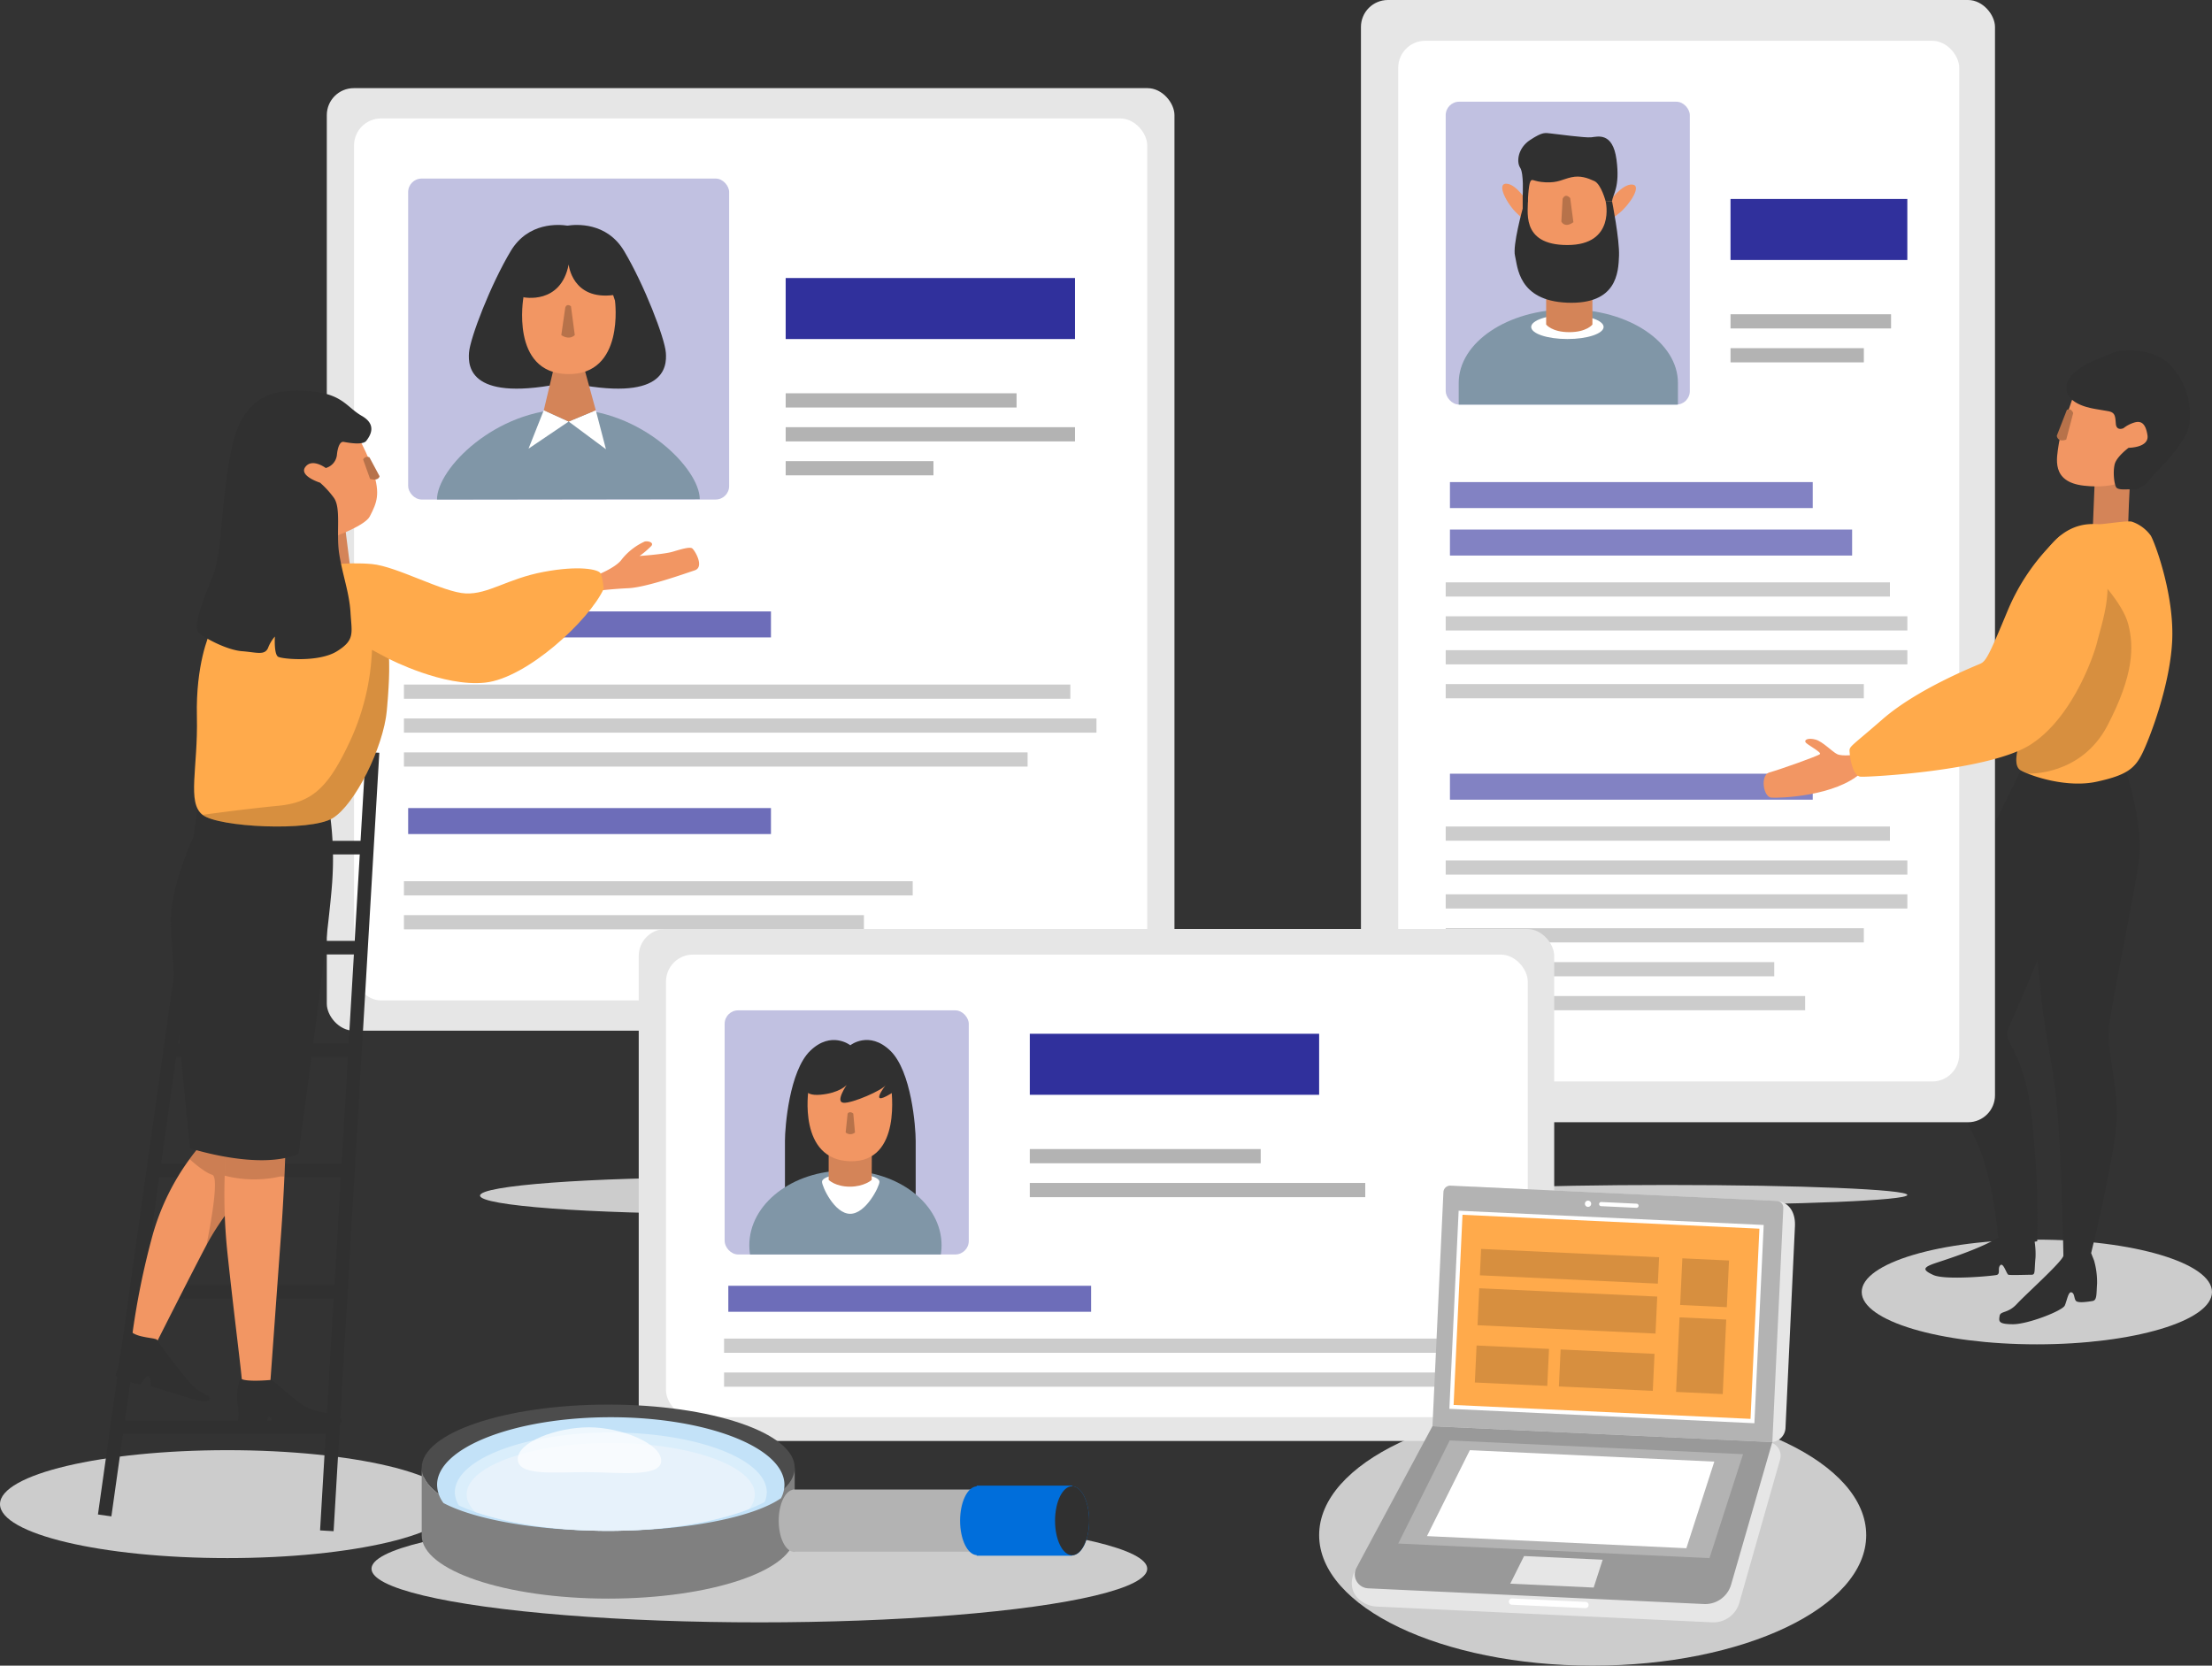 <svg id="Layer_1" data-name="Layer 1" xmlns="http://www.w3.org/2000/svg" xmlns:xlink="http://www.w3.org/1999/xlink" viewBox="0 0 820.55 617.91"><rect x="0" y="0" width="820.55" height="617.91" fill="#333333" stroke="none"/><defs><style>.cls-1{fill:none;}.cls-2{fill:#ccc;}.cls-3{fill:#303030;}.cls-4{fill:#e6e6e6;}.cls-27,.cls-5{fill:#fff;}.cls-6{fill:#b3b3b3;}.cls-15,.cls-7,.cls-8,.cls-9{fill:#30309c;}.cls-7{opacity:0.3;}.cls-9{opacity:0.6;}.cls-10{clip-path:url(#clip-path);}.cls-11{fill:#8096a7;}.cls-12{fill:#d48458;}.cls-13{fill:#f29663;}.cls-14{fill:#b7724a;}.cls-15{opacity:0.7;}.cls-16{clip-path:url(#clip-path-2);}.cls-17{fill:#ffaa4b;}.cls-18,.cls-19{opacity:0.16;}.cls-20{fill:#999;}.cls-21{fill:#4c4c4c;}.cls-22{fill:gray;}.cls-23{fill:#c3e2f8;}.cls-24{fill:#daeefb;}.cls-25{fill:#006edb;}.cls-26{fill:#e7f2fb;}.cls-27{opacity:0.72;}</style><clipPath id="clip-path" transform="translate(-14.2 -36.02)"><rect class="cls-1" x="550.49" y="73.76" width="90.56" height="112.36" rx="5"/></clipPath><clipPath id="clip-path-2" transform="translate(-14.2 -36.02)"><rect class="cls-1" x="283" y="410.84" width="87.35" height="90.56" rx="5"/></clipPath></defs><ellipse class="cls-2" cx="84.35" cy="557.99" rx="84.35" ry="20.02"/><ellipse class="cls-2" cx="281.69" cy="581.96" rx="143.88" ry="19.89"/><ellipse class="cls-2" cx="590.81" cy="569.49" rx="101.47" ry="48.42"/><ellipse class="cls-2" cx="755.58" cy="479.29" rx="64.97" ry="19.42"/><path class="cls-2" d="M373.56,479.55c0,3.73-40.58,6.76-90.64,6.76s-90.65-3-90.65-6.76,40.58-6.76,90.65-6.76S373.56,475.82,373.56,479.55Z" transform="translate(-14.2 -36.02)"/><path class="cls-2" d="M721.73,479.31c0,2-39.89,3.7-89.09,3.7s-89.1-1.66-89.1-3.7,39.89-3.7,89.1-3.7S721.73,477.27,721.73,479.31Z" transform="translate(-14.2 -36.02)"/><path class="cls-3" d="M767.88,492.05a30.17,30.17,0,0,1,1.4,10.53c-.47,4.92,0,6.33-1.4,6.33s-8,.23-8.67,0-1.87-4.69-3-3.52.23,3.26-1.41,3.62-19,2-23.41,0-3.75-2.91,1.17-4.55,22.71-7.26,26.69-12.41S767.88,492.05,767.88,492.05Z" transform="translate(-14.2 -36.02)"/><path class="cls-3" d="M773.66,383.63s-12.18,29-14.52,34.18,6.09,7,8.9,34.19,1.87,44.5,1.87,44.5-13.58,2.81-14.52-1.88c0,0-1.87-22.95-8.43-36.06s-11.24-23.88-10.3-36.53,13.11-71.66,13.11-71.66l14.05-28.57,15.46,2.35Z" transform="translate(-14.2 -36.02)"/><rect class="cls-4" x="504.85" width="235.2" height="416.32" rx="10"/><rect class="cls-5" x="518.68" y="15.13" width="208.1" height="386.07" rx="10"/><rect class="cls-6" x="641.94" y="116.58" width="59.55" height="5.27"/><rect class="cls-6" x="641.94" y="129.16" width="49.46" height="5.27"/><rect class="cls-2" x="536.29" y="216.04" width="164.79" height="5.27"/><rect class="cls-2" x="536.29" y="241.2" width="171.25" height="5.27"/><rect class="cls-2" x="536.29" y="253.78" width="155.11" height="5.27"/><rect class="cls-2" x="536.29" y="228.62" width="171.25" height="5.27"/><rect class="cls-2" x="536.29" y="306.61" width="164.79" height="5.27"/><rect class="cls-2" x="536.29" y="331.76" width="171.25" height="5.27"/><rect class="cls-2" x="536.29" y="344.34" width="155.11" height="5.27"/><rect class="cls-2" x="536.29" y="356.92" width="121.87" height="5.27"/><rect class="cls-2" x="536.29" y="369.5" width="133.34" height="5.27"/><rect class="cls-2" x="536.29" y="319.19" width="171.25" height="5.27"/><rect class="cls-7" x="536.29" y="37.73" width="90.56" height="112.36" rx="5"/><rect class="cls-8" x="641.94" y="73.81" width="65.59" height="22.64"/><rect class="cls-9" x="537.86" y="178.84" width="134.58" height="9.64"/><rect class="cls-9" x="537.86" y="196.45" width="149.19" height="9.64"/><rect class="cls-9" x="537.86" y="287.02" width="134.58" height="9.64"/><g class="cls-10"><path class="cls-11" d="M555.31,178.11c0-15.1,18.21-27.33,40.67-27.33s40.66,12.23,40.66,27.33v15.1H555.31Z" transform="translate(-14.2 -36.02)"/></g><ellipse class="cls-5" cx="581.43" cy="121.29" rx="13.43" ry="4.48"/><path class="cls-12" d="M604.91,156.42s-2.12,2.82-8.58,2.82-8.58-2.82-8.58-2.82v-10h17.16Z" transform="translate(-14.2 -36.02)"/><polygon class="cls-13" points="566.03 65.98 564.86 85.49 575.43 94.89 589.54 94.89 598 84.31 596.59 64.57 585.07 59.87 571.91 61.28 566.03 65.98"/><path class="cls-13" d="M580.93,111.17s-4.23-7-8-7,.47,7.76,4,11l3.52,3.29Z" transform="translate(-14.2 -36.02)"/><path class="cls-13" d="M611.15,110.81s4.82-6.66,8.57-6.33-1.14,7.68-4.93,10.66l-3.8,3Z" transform="translate(-14.2 -36.02)"/><path class="cls-3" d="M579.05,113.4s-3.82,13.76-2.85,17.52,1,16.69,19.42,17.39,18.93-11.28,19.16-17.39-2.58-20.22-2.58-20.22l-2.35.11s3.76,16.11-14.23,16.11-14.24-13.52-14.69-17c-.26-2-1.88-1.44-1.88-1.44Z" transform="translate(-14.2 -36.02)"/><path class="cls-3" d="M579.05,108.51s.47-8.15-.94-10.27-.94-7.29,3.76-10.34,5.41-2.59,7.76-2.35,12.46,1.64,14.81,1.41,8-2.12,9.4,8.23-1.41,12.93-1.64,15.51l-2.35.11s-1.65-6.46-4.23-7.63-5.18-2.12-8.47-1.41-4.93,2.11-9.64,1.88-4.93-1.65-5.64-.24-.94,7.76-.94,7.76Z" transform="translate(-14.2 -36.02)"/><path class="cls-14" d="M593.86,109.76l-.47,8.46s1.18,2.59,4.47.24l-1.18-8.93S595,107.41,593.86,109.76Z" transform="translate(-14.2 -36.02)"/><rect class="cls-4" x="121.23" y="32.7" width="314.44" height="349.66" rx="10"/><rect class="cls-5" x="131.34" y="43.94" width="294.23" height="327.18" rx="10"/><rect class="cls-7" x="151.41" y="66.24" width="119.07" height="119.07" rx="5"/><path class="cls-11" d="M176.3,221.34c0-11.53,21.82-33.54,48.74-33.54s48.74,22.09,48.74,33.41Z" transform="translate(-14.2 -36.02)"/><polygon class="cls-5" points="201.72 152.19 196.06 166.44 210.95 156.38 201.72 152.19"/><polygon class="cls-5" points="221.01 152.19 210.95 156.38 224.78 166.65 221.01 152.19"/><path class="cls-3" d="M261.2,166.83c-.42-5.45-8-25.15-15.51-37.73-6.47-10.78-17.84-9.86-21-9.37-3.13-.49-14.5-1.41-21,9.37-7.54,12.58-15.09,32.28-15.51,37.73s.43,18.76,36.48,11C260.78,185.59,261.62,172.26,261.2,166.83Z" transform="translate(-14.2 -36.02)"/><polygon class="cls-12" points="205.5 136.26 201.72 152.19 210.95 156.38 221.01 152.19 216.4 135.42 205.5 136.26"/><path class="cls-13" d="M208.38,146.29s-5,28.09,16.35,28.51,17.6-27.25,17.6-27.25L239,137.48l-9.64-10.06-8.81.84Z" transform="translate(-14.2 -36.02)"/><path class="cls-3" d="M208.38,146.29s13.83,2.93,16.77-12.16c0,0,1.25,13.42,16.77,11.32l1.67-5.45-8.38-12.16-7.13-4.19-13,.84-7.54,18.86Z" transform="translate(-14.2 -36.02)"/><path class="cls-14" d="M223.89,150.06l-1.47,10.27s2.73,2.1,5,0L226,149.64S224.52,148.39,223.89,150.06Z" transform="translate(-14.2 -36.02)"/><rect class="cls-8" x="291.45" y="103.14" width="107.33" height="22.64"/><rect class="cls-6" x="291.45" y="145.9" width="85.65" height="5.27"/><rect class="cls-6" x="291.45" y="171.06" width="54.82" height="5.27"/><rect class="cls-6" x="291.45" y="158.48" width="107.33" height="5.27"/><rect class="cls-15" x="151.41" y="226.82" width="134.58" height="9.64"/><rect class="cls-2" x="149.84" y="253.95" width="247.21" height="5.27"/><rect class="cls-2" x="149.84" y="279.11" width="231.35" height="5.27"/><rect class="cls-2" x="149.84" y="266.53" width="256.9" height="5.27"/><rect class="cls-2" x="149.84" y="326.91" width="188.73" height="5.27"/><rect class="cls-2" x="149.84" y="339.49" width="170.63" height="5.27"/><rect class="cls-15" x="151.41" y="299.77" width="134.58" height="9.64"/><rect class="cls-4" x="236.94" y="344.63" width="339.6" height="189.92" rx="10"/><rect class="cls-5" x="247.06" y="354.13" width="319.67" height="171.62" rx="10"/><rect class="cls-8" x="382.01" y="383.5" width="107.33" height="22.64"/><rect class="cls-6" x="382.01" y="426.27" width="85.65" height="5.27"/><rect class="cls-6" x="382.01" y="438.84" width="124.44" height="5.27"/><rect class="cls-2" x="268.6" y="496.58" width="271.31" height="5.27"/><rect class="cls-2" x="268.6" y="509.16" width="281.94" height="5.27"/><rect class="cls-15" x="270.17" y="476.99" width="134.58" height="9.64"/><rect class="cls-7" x="268.81" y="374.81" width="90.56" height="90.56" rx="5"/><path class="cls-3" d="M329.79,480.17s24.09,1.73,24.09,0V459.26c0-5.18-1.58-25.94-9.44-33.48s-14.81-2-14.81-2-7-5.5-14.82,2-9.43,28.3-9.43,33.48v20.91c0,1.73,24.08,0,24.08,0Z" transform="translate(-14.2 -36.02)"/><g class="cls-16"><ellipse class="cls-11" cx="313.62" cy="461.97" rx="35.66" ry="27.72"/></g><path class="cls-5" d="M340.44,474.44c0,1.69-5,11.87-10.86,11.87s-10.45-10.18-10.45-11.87,4.77-3.06,10.65-3.06S340.44,472.75,340.44,474.44Z" transform="translate(-14.2 -36.02)"/><path class="cls-12" d="M337.56,473.73s-2.73,2.51-8.1,2.51-7.86-2.51-7.86-2.51V464.5h16Z" transform="translate(-14.2 -36.02)"/><path class="cls-13" d="M314.1,440.4s-4,25.94,15.48,26.41,15.18-27,15.18-27.83l-7.2-6.13-16-1.41Z" transform="translate(-14.2 -36.02)"/><path class="cls-3" d="M312.77,438.51s-1.26,4.25,5.82,3.62,9.69-3.62,9.69-3.62-4.35,6.29-1.2,6.6,14.62-4.71,15.72-6.6c0,0-7.55,9.59,3.77,2v-6l-8.33-6.29H321.6Z" transform="translate(-14.2 -36.02)"/><path class="cls-14" d="M328.63,449.13l-.73,7a2.65,2.65,0,0,0,3.46,0l-.63-7S329.52,448,328.63,449.13Z" transform="translate(-14.2 -36.02)"/><path class="cls-12" d="M791.22,215l-.7,17.33s13.11,4.68,13.11,0c0-1.4.47-16.86.94-19.2S791.22,215,791.22,215Z" transform="translate(-14.2 -36.02)"/><path class="cls-3" d="M791,503.63a29.37,29.37,0,0,1,1.12,8.62c-.28,3.9,0,6.12-1.67,6.4s-5.29.83-6.12,0-.46-2.79-1.67-3.2-1.67,2.92-2.51,4.87-13.63,6.95-19.19,6.95-5.29-1.11-5-3.06,3.06-.83,6.4-4.45,16.41-15.3,17.25-17.8,10.29-1.12,10.29-1.12Z" transform="translate(-14.2 -36.02)"/><path class="cls-3" d="M764.29,340.54s5.15,45.43,7,64.16,5.16,27.16,6.56,49.65S779.63,502,779.63,502s4.07,2.3,10.29-1.12c0,0,9-36.66,9.49-49.77s-3.74-24.36-2.81-34.19,10.31-52.92,11.24-63.7-3.74-29-6.08-33.72-32.32,0-32.32,0l-5.62,2.34Z" transform="translate(-14.2 -36.02)"/><path class="cls-17" d="M764.76,307.75s-5.15,11.71-.94,14.05,17.33,6.56,28.1,4.22,14.05-4.68,16.86-10.3,10.77-26.23,11.24-43.09-6.56-35.6-8-37.94a14.45,14.45,0,0,0-7-5.15c-1.87-.47-9.83.94-12.17.94s-11.24-1.41-19.2,9.36S764.76,307.75,764.76,307.75Z" transform="translate(-14.2 -36.02)"/><path class="cls-18" d="M766.51,323s19.63,1,29.47-17.85,9.81-29.35,7.72-37.53S791.1,249,791.1,249l-7.61-3c-2.34,0-1.87-17-9.83-6.19s-8.9,67.91-8.9,67.91-5.15,11.71-.94,14.05" transform="translate(-14.2 -36.02)"/><path class="cls-13" d="M783.26,183.18s-4.69,12.87-5.39,17.79-3,13.82,9.37,15.22,17.33-3,17.33-3l4.68-6.09,5.62-6.79L816,183.88l-18.26-3.75Z" transform="translate(-14.2 -36.02)"/><path class="cls-3" d="M788.88,187.16s-9.37-1.88-8-8.43,12.65-9.84,16.87-11.71,16.15-1.64,21.77,4.68a26.66,26.66,0,0,1,6.79,21.78c-1.17,7.49-12.88,18-15,20.84s-5.39,3.51-6.56,3.28-4.92.47-5.62-.94-1.17-5.62-.47-8.43,5.15-6.09,5.15-6.09,7.73,0,7-4.68-2.58-5.39-4.92-4.68a12.12,12.12,0,0,0-4,2.1s-2.58,1.17-2.81-1.64-.23-4.21-2.81-4.68S790.28,187.62,788.88,187.16Z" transform="translate(-14.2 -36.02)"/><path class="cls-14" d="M780.91,188.09l-3.74,9.6s.23,2.58,3.51,1.41l2.58-9.84S782.55,187.16,780.91,188.09Z" transform="translate(-14.2 -36.02)"/><path class="cls-13" d="M702.47,316s-4.92.7-6.79-.23-5.39-4.69-8-5.39-4.21,0-3.74.94,6.09,3.74,5.38,4.45-15.22,5.85-18.73,6.79-2.34,9.13.7,9.36,23.89-.46,33.49-9.36Z" transform="translate(-14.2 -36.02)"/><path class="cls-17" d="M778.34,234.93a78.34,78.34,0,0,0-19.2,27.16c-7,16.86-8.2,19.2-10.31,20.14s-23.41,9.37-36.29,20.61-12.41,9.83-12.18,12.64,1.41,8.43,4,8.67,47.3-2.11,62.76-11.71,23.65-32.55,25.06-38.41,6.79-20.84,1.63-29.74S782.09,233.05,778.34,234.93Z" transform="translate(-14.2 -36.02)"/><path class="cls-12" d="M144.54,249.85l-2.2-17.3h-6.92s-4.4,0-4.4.94-.94,19.81-.94,19.81l11-.62Z" transform="translate(-14.2 -36.02)"/><rect class="cls-3" x="-0.72" y="457.01" width="289.27" height="5.03" transform="translate(-337.45 540.23) rotate(-86.64)"/><rect class="cls-3" x="-73.16" y="450.52" width="293.29" height="5.03" transform="translate(-399.57 426.53) rotate(-81.98)"/><rect class="cls-3" x="43.45" y="526.99" width="80.04" height="5.03"/><rect class="cls-3" x="50.52" y="476.72" width="75.92" height="5.03"/><rect class="cls-3" x="57.02" y="431.74" width="72.07" height="5.03"/><rect class="cls-3" x="63.14" y="387.07" width="68.57" height="5.03"/><rect class="cls-3" x="68.5" y="349.04" width="65.45" height="5.03"/><rect class="cls-3" x="73.72" y="311.93" width="62.41" height="5.03"/><path class="cls-13" d="M235.21,249.53s7.44-2.83,9.64-6a22.94,22.94,0,0,1,8.49-6.61c1.26-.31,3.46.32,2.52,1.58a32.45,32.45,0,0,1-4.41,3.77s9.12-.63,12.27-1.57,6.29-1.89,7.23-1.26,4.72,6.92.94,8.17-17.92,6.29-24.52,6.61-11.32.94-11.32.94Z" transform="translate(-14.2 -36.02)"/><path class="cls-13" d="M139.2,234.75s10.46-3.87,12.16-7.13c2.72-5.24,3.87-8.28,1.36-16.45s-5.35-11.64-5.35-13.21-11.32-2.83-11.32-2.83l-13.52,5.35,3.78,19.18Z" transform="translate(-14.2 -36.02)"/><path class="cls-13" d="M89.52,459.89a66.48,66.48,0,0,0-5,6.12A88.61,88.61,0,0,0,71,493.54a284.73,284.73,0,0,0-7.86,38.67l8.81,2.52S85.43,508,90.77,497.94s10.69-15.09,11.32-18.55,4.72-19.81,4.72-19.81l-4.09-2.52Z" transform="translate(-14.2 -36.02)"/><path class="cls-18" d="M90.77,497.94c5.35-10.06,10.69-15.09,11.32-18.55s4.72-19.81,4.72-19.81l-4.09-2.52-13.2,2.83a66.48,66.48,0,0,0-5,6.12s5.27,4.89,8.42,5.83S90.77,497.94,90.77,497.94Z" transform="translate(-14.2 -36.02)"/><path class="cls-13" d="M98.32,461.46s-.53,3.93-.77,10.7a208.84,208.84,0,0,0,1.08,29.24C101.15,525,104,546.68,104,549.19s10.38.95,10.38.95,3.14-43.4,4.08-56.29c.47-6.32.93-14.38,1.24-21.37.33-7.25.5-13.34.34-15.1-.32-3.46-12.27-4.72-12.27-4.72Z" transform="translate(-14.2 -36.02)"/><path class="cls-18" d="M119.68,472.48c.33-7.25.5-13.34.34-15.1-.32-3.46-12.27-4.72-12.27-4.72l-9.43,8.8s-.53,3.93-.77,10.7a43.77,43.77,0,0,0,20.58.31Z" transform="translate(-14.2 -36.02)"/><path class="cls-3" d="M62.47,529.7S58.7,536.3,58.39,541s-2.52,5-.32,6,7.55,3.15,8.49,2.2,1.89-3.14,2.83-2.51.63,3.46.63,3.46,9.75,3.14,15.09,4.71,6.61,1.26,6.92,0-3.14-1.57-6.29-4.71-12.89-16-13.2-17S65,532.53,62.47,529.7Z" transform="translate(-14.2 -36.02)"/><path class="cls-3" d="M103.35,547.31a20.37,20.37,0,0,0-.94,10.06c.94,5.34-1.26,7.55,1.26,7.86s8.49.94,9.11,0,.32-4.09,1.58-3.46.31,3.77,1.88,3.77,19.81,0,23-.94,1.26-3.14-.95-3.77-7.54-.94-11.63-3.46-9.75-8.49-12-9.43C114.67,547.94,104.92,548.88,103.35,547.31Z" transform="translate(-14.2 -36.02)"/><path class="cls-3" d="M91.82,334.54s-2.07,3.67-4.63,9.21c-4.27,9.2-9.88,23.55-9.62,34.81.42,18,7.12,83.43,7.12,83.43s25.58,8.38,40.25,2.1c0,0,11.74-85.53,12.58-102.3a120.85,120.85,0,0,0-1.68-28.51Z" transform="translate(-14.2 -36.02)"/><path class="cls-17" d="M92.24,270.39c-.55,1.2-5.45,12.16-5,31.44s-3.77,31.87,2.1,36.48,39.83,6.29,48.21,1.26,18.87-26.42,20.13-39.83.83-19.29.83-19.29,20.13,10.48,35.64,8.81,38.57-23.06,44-34.8c0,0-.42-4.61-1.26-5.87s-7.54-2.94-21-.42-20.54,8.38-28.93,8-25.57-10.06-34.8-10.9-20.54.42-30.18,2.52S99.79,254,92.24,270.39Z" transform="translate(-14.2 -36.02)"/><path class="cls-18" d="M89.31,338.31c5.87,4.61,39.83,6.29,48.21,1.26s18.87-26.42,20.13-39.83.83-19.29.83-19.29l-6.29-3.35a88.78,88.78,0,0,1-8,33.54c-8,17.19-13.84,23.06-26.83,24.31S89.31,338.31,89.31,338.31Z" transform="translate(-14.2 -36.02)"/><path class="cls-3" d="M139.2,204.57s.42-5,2.51-4.62,7.13,1.26,8.39-.42,4.19-5.86-1.68-9.22-7.13-8.38-20.12-9.22-23.9,1.67-28.09,21-3.36,38.57-7.13,47.8-7.55,18.86-5,21,10.48,6.29,15.93,6.71,8.39,1.67,9.64-1.26a14.11,14.11,0,0,1,2.52-4.19s-.42,6.7,1.26,7.54,15.09,2.1,21.8-2.09,5.45-6.71,5-14.26-2.94-13.83-4.19-21.8.84-17.19-2.1-21a34.41,34.41,0,0,0-5-5.45s-8-2.52-5.45-5.87,7.55.42,7.55.42A5.68,5.68,0,0,0,139.2,204.57Z" transform="translate(-14.2 -36.02)"/><path class="cls-14" d="M151.25,205.68l3.75,7s-.24,1.88-3.52,1l-2.57-7.19A1.74,1.74,0,0,1,151.25,205.68Z" transform="translate(-14.2 -36.02)"/><path class="cls-4" d="M649.33,637.86,524.71,632c-5.33-.25-12.53-5.58-7.15-14.73l34-51.91,118.25,5.54a5.16,5.16,0,0,1,4.72,6.56l-15.13,53.19A10,10,0,0,1,649.33,637.86Z" transform="translate(-14.2 -36.02)"/><path class="cls-4" d="M670.76,571,550.2,565.33l3.85-82a7.32,7.32,0,0,1,7.66-7l111.43,5.21c4.05.19,7.18,3.5,6.9,9.42l-3.5,74.77A5.52,5.52,0,0,1,670.76,571Z" transform="translate(-14.2 -36.02)"/><path class="cls-6" d="M550.11,478.66H671.27a2.53,2.53,0,0,1,2.53,2.53v86.93a0,0,0,0,1,0,0H547.58a0,0,0,0,1,0,0V481.19a2.53,2.53,0,0,1,2.53-2.53Z" transform="translate(10.96 -64.02) rotate(2.68)"/><rect class="cls-17" x="574.08" y="468.65" width="72.12" height="111.76" transform="translate(43.45 1073.43) rotate(-87.32)"/><path class="cls-5" d="M556.72,486.67l110.14,5.16-3.3,70.55-110.14-5.16,3.3-70.55m-1.43-1.56-3.44,73.54L665,564l3.45-73.55-113.14-5.29Z" transform="translate(-14.2 -36.02)"/><path class="cls-5" d="M604.45,482.64a1.16,1.16,0,1,1-1.1-1.22A1.16,1.16,0,0,1,604.45,482.64Z" transform="translate(-14.2 -36.02)"/><path class="cls-5" d="M621.23,484.09l-13.1-.62a.77.77,0,0,1-.74-.8.78.78,0,0,1,.81-.74l13.11.62a.77.77,0,0,1-.08,1.54Z" transform="translate(-14.2 -36.02)"/><g class="cls-19"><rect x="563.34" y="500.89" width="66.1" height="9.8" transform="translate(10.12 -63.37) rotate(2.68)"/><rect x="562.56" y="515.48" width="66.1" height="13.74" transform="translate(10.89 -63.32) rotate(2.68)"/><rect x="561.59" y="535.8" width="26.9" height="13.74" transform="translate(11.82 -62.33) rotate(2.68)"/><rect x="592.77" y="537.45" width="34.87" height="13.74" transform="translate(11.93 -63.97) rotate(2.68)"/><rect x="637.84" y="503.24" width="17.33" height="17.33" transform="translate(10.46 -65.71) rotate(2.68)"/><rect x="636.57" y="525.13" width="17.33" height="27.69" transform="translate(11.72 -65.62) rotate(2.68)"/></g><path class="cls-20" d="M646.32,631.07,521.7,625.24a5.19,5.19,0,0,1-4.14-7.94l28-52.19L671.64,571l-15.28,52.87A10,10,0,0,1,646.32,631.07Z" transform="translate(-14.2 -36.02)"/><polygon class="cls-6" points="634.14 578.02 518.68 572.61 537.77 534.36 646.59 539.46 634.14 578.02"/><polygon class="cls-5" points="625.56 574.35 529.34 569.85 545.24 537.97 635.93 542.22 625.56 574.35"/><path class="cls-5" d="M602.3,632.6,575,631.32a1.15,1.15,0,0,1-1.09-1.19h0A1.15,1.15,0,0,1,575.1,629l27.31,1.28a1.14,1.14,0,0,1,1.08,1.19h0A1.15,1.15,0,0,1,602.3,632.6Z" transform="translate(-14.2 -36.02)"/><polygon class="cls-4" points="591.18 588.94 560.24 587.5 565.36 577.25 594.52 578.61 591.18 588.94"/><ellipse class="cls-21" cx="225.62" cy="544.47" rx="69.18" ry="23.41"/><path class="cls-22" d="M309,580.5c0,12.93-31,23.41-69.18,23.41s-69.18-10.48-69.18-23.41v25.16c0,12.92,31,23.4,69.18,23.4S309,618.58,309,605.66Z" transform="translate(-14.2 -36.02)"/><path class="cls-23" d="M239.82,603.91c29,0,53.83-5,64.11-12.11a10.8,10.8,0,0,0,1.26-4.95c0-13.85-28.84-25.08-64.43-25.08S176.34,573,176.34,586.85a11.57,11.57,0,0,0,2.38,6.76C190.35,599.73,213.34,603.91,239.82,603.91Z" transform="translate(-14.2 -36.02)"/><path class="cls-24" d="M239.82,603.91c24.29,0,45.63-4.24,58-10.65a9,9,0,0,0,.82-3.63c0-12.26-25.9-22.2-57.86-22.2s-57.85,9.94-57.85,22.2a9.48,9.48,0,0,0,1.51,4.89C197,600.22,217.15,603.91,239.82,603.91Z" transform="translate(-14.2 -36.02)"/><path class="cls-6" d="M376.5,588.6H309c-.07,0-.13,0-.19,0s-.13,0-.19,0h-.41v.09c-2.88.61-5.14,5.48-5.14,11.48s2.26,10.86,5.14,11.48h.08a2.41,2.41,0,0,0,.52.11,2.33,2.33,0,0,0,.51-.11H376.5Z" transform="translate(-14.2 -36.02)"/><path class="cls-25" d="M418.23,600.17c0-7-2.82-12.77-6.3-12.8v-.23H376.5v.27c-3.41.2-6.15,5.82-6.15,12.76s2.74,12.56,6.15,12.76v.2h35.43V613C415.41,612.93,418.23,607.22,418.23,600.17Z" transform="translate(-14.2 -36.02)"/><path class="cls-26" d="M190.5,596.91c12.55,4.32,30,7,49.32,7,20.84,0,39.52-3.13,52.2-8.06a8.51,8.51,0,0,0,2.2-5.4c0-10.55-23.93-19.11-53.46-19.11s-53.45,8.56-53.45,19.11C187.31,592.72,188.47,594.89,190.5,596.91Z" transform="translate(-14.2 -36.02)"/><path class="cls-27" d="M259.47,577.9c0,6.39-16.08,4.24-28,4.24s-25.19,1.5-25.19-4.89,14.54-11.74,26.42-11.74S259.47,571.5,259.47,577.9Z" transform="translate(-14.2 -36.02)"/><path class="cls-3" d="M418.23,600.17c0,7.07-2.83,12.8-6.33,12.8s-6.33-5.73-6.33-12.8,2.84-12.8,6.33-12.8S418.23,593.1,418.23,600.17Z" transform="translate(-14.2 -36.02)"/></svg>